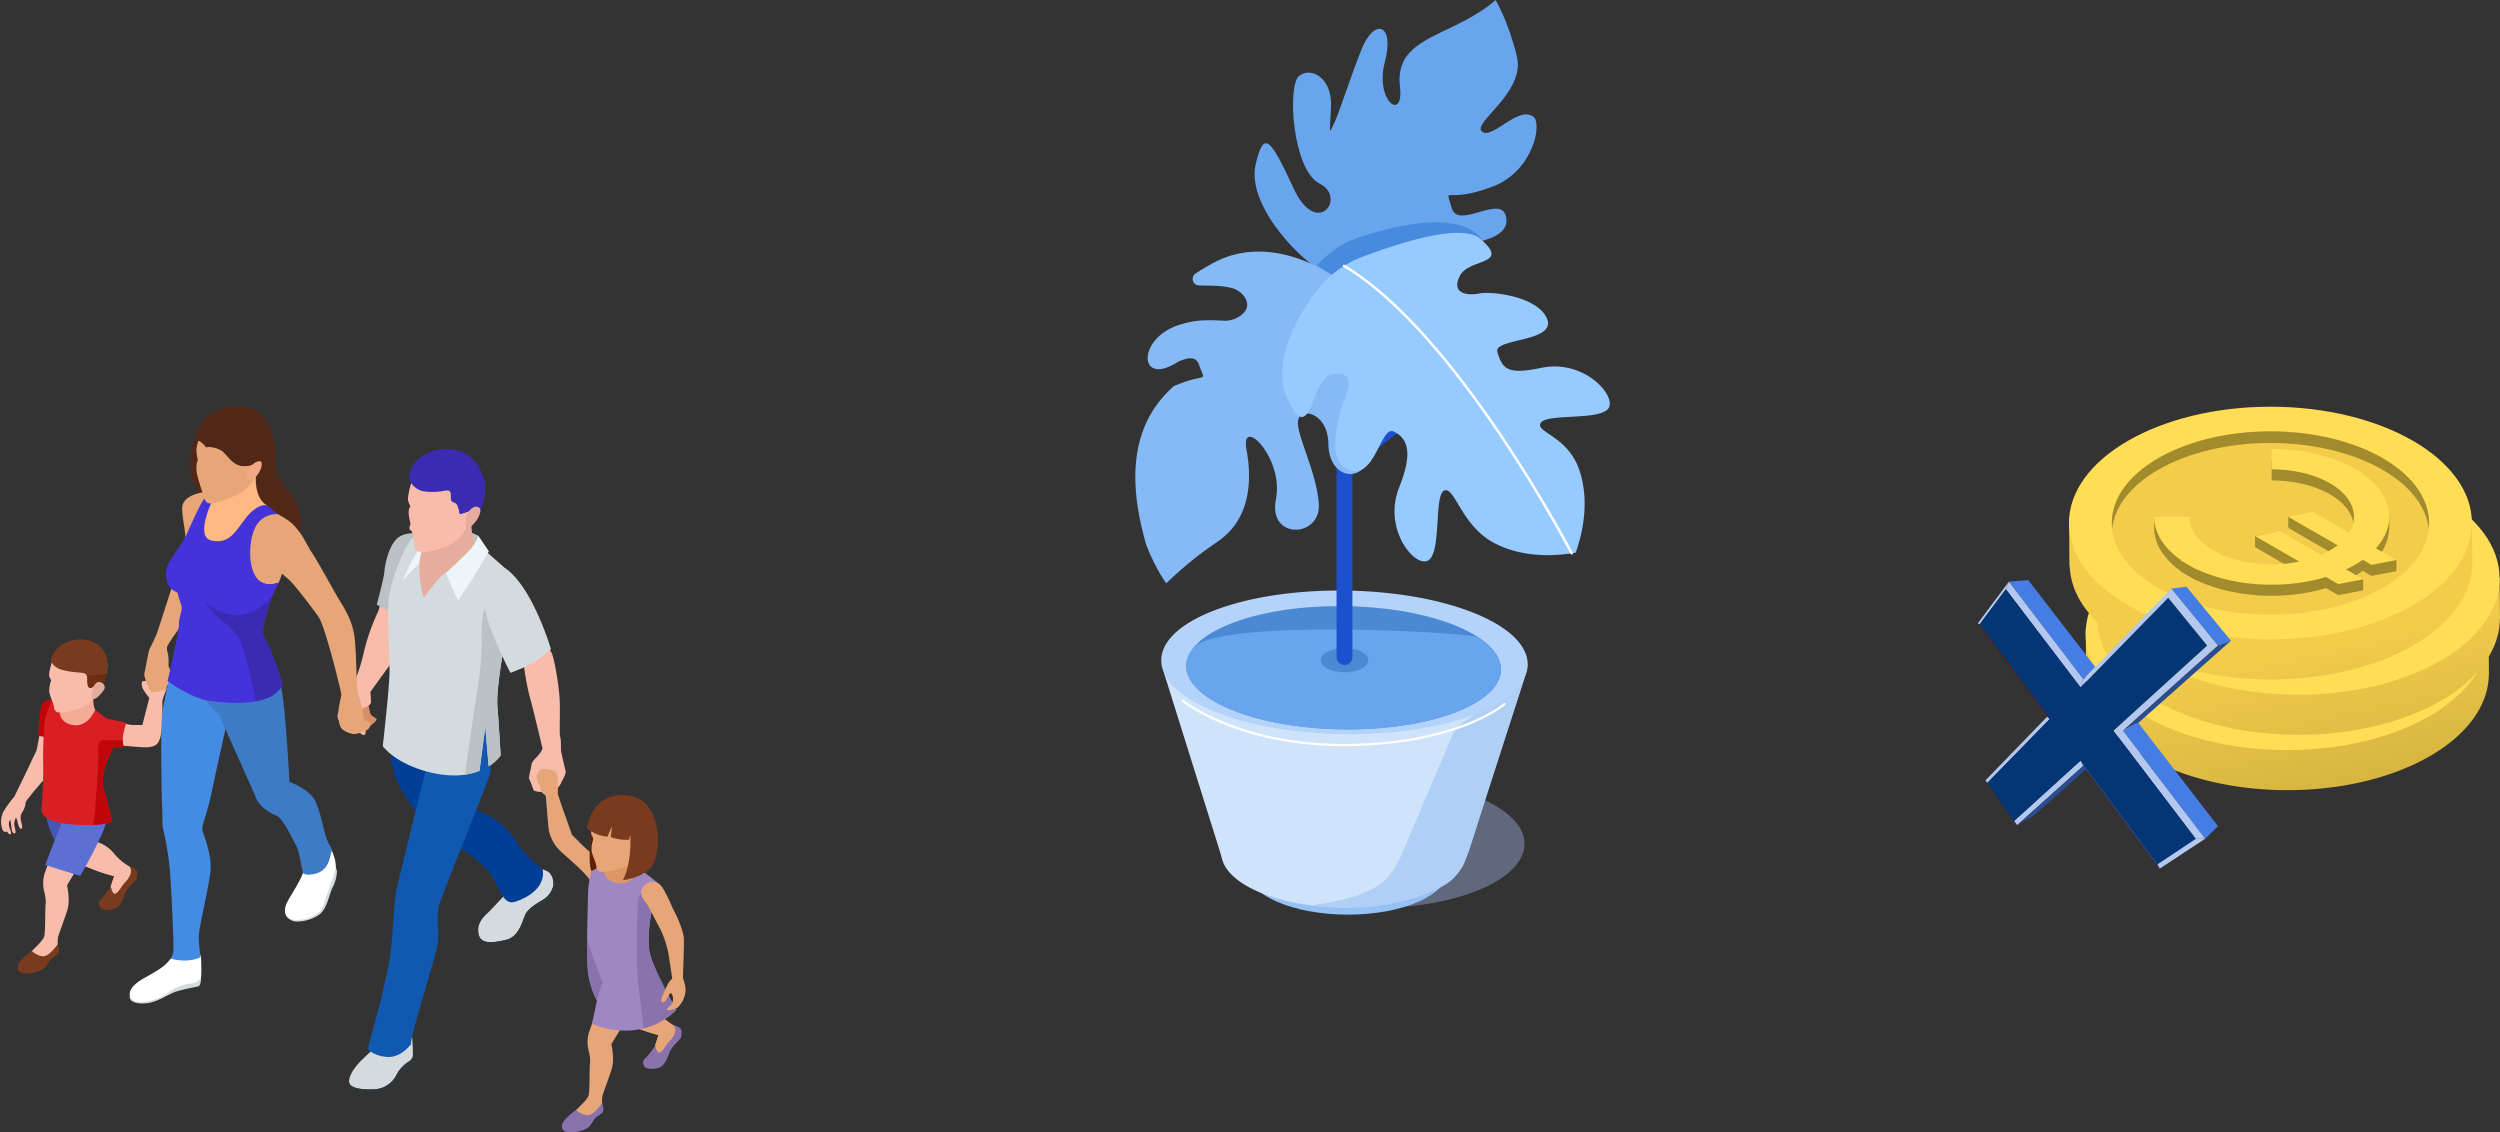 <svg xmlns="http://www.w3.org/2000/svg" xmlns:xlink="http://www.w3.org/1999/xlink" width="1013.781" height="459.221" viewBox="0 0 1013.781 459.221"><rect x="0" y="0" width="1013.781" height="459.221" fill="#333333" stroke="none"/><defs><style>.a,.aq,.av{fill:none;}.b{fill:#d4dbdf;}.c{fill:#003f97;}.d{fill:#1158b0;}.e{fill:#2e383b;}.f{fill:#d88f69;}.g{fill:#bbc2c6;}.h{fill:#e6ad9d;}.i{fill:#f9bcaa;}.j{fill:#eef5f9;}.k{fill:#3a2bb2;}.l{fill:#e6a677;}.m{fill:#8a72ac;}.n{fill:#db9866;}.o{fill:#9f88c1;}.p{fill:#612104;}.q{fill:#f2a983;}.r{fill:#7a3a1d;}.s{fill:#4356ba;}.t{fill:#5c6fd3;}.u{fill:#c1060b;}.v{fill:#f5ab95;}.w{fill:#da1f24;}.x{fill:#6d2d10;}.y{fill:#e0ac9c;}.z{fill:#512817;}.aa{fill:#fff;}.ab{fill:#438be3;}.ac{fill:#3d7bc7;}.ad{fill:#4432db;}.ae{fill:#e6005e;}.af{fill:#ffb783;}.ag{clip-path:url(#a);}.ah{opacity:0.39;mix-blend-mode:multiply;isolation:isolate;}.ai{clip-path:url(#c);}.aj{fill:#a7bcf5;}.ak{fill:#95c1f5;}.al{fill:#cfe4fa;}.am{fill:#b0cff5;}.an{fill:#b4d3fa;}.ao{fill:#4c89d4;}.ap{fill:#69a5ed;}.aq,.av{stroke:#fff;stroke-linecap:round;stroke-linejoin:round;}.aq{stroke-width:0.9px;}.ar{fill:#1d50cf;}.as{fill:#478bde;}.at{fill:#86baf7;}.au{fill:#97cbff;}.av{stroke-width:1.013px;}.aw{fill:url(#d);}.ax{fill:#fd5;}.ay{fill:#f3cc4b;}.az{fill:#a28b2d;}.ba{fill:url(#e);}.bb{fill:url(#f);}.bc{fill:#467de4;}.bd{fill:#294d90;}.be{fill:#b3c8f0;}.bf{fill:#661900;}.bg{fill:#043575;}</style><clipPath id="a"><rect class="a" width="192.39" height="370.902"/></clipPath><clipPath id="c"><rect class="a" width="120.229" height="51.897"/></clipPath><linearGradient id="d" x1="8.293" y1="-2.313" x2="8.86" y2="-0.656" gradientUnits="objectBoundingBox"><stop offset="0" stop-color="#f3cc4b"/><stop offset="1" stop-color="#a0892c"/></linearGradient><linearGradient id="e" x1="8.266" y1="-2.074" x2="8.833" y2="-0.418" xlink:href="#d"/><linearGradient id="f" x1="8.335" y1="-1.836" x2="8.901" y2="-0.18" xlink:href="#d"/></defs><g transform="translate(-340 -1205.779)"><g transform="translate(-12423 -6645)"><path class="b" d="M649.341,1437.592s.436,6.067.363,7.778a3.207,3.207,0,0,1-1.852,3.2,14.291,14.291,0,0,0-4.689,5.088,10.607,10.607,0,0,1-8.757,6.031c-4.868.291-10.644-.29-10.571-3.16s2.5-6.069,4.976-8.538,6-5.522,7.449-7.449,2.654-2.73,4-2.217c4.469,1.709-.216,6.322,2.725,5.523s4.724-5.525,6.359-6.251" transform="translate(12280.719 6832.81)"/><path class="b" d="M326.468,1055.6s3.742.981,4.759,2.18a6.632,6.632,0,0,1,1.345,5.377,9.27,9.27,0,0,1-4.358,5.523c-2.543,1.563-5.816,3.452-6.979,6s-2.433,8.9-7.809,10.136-10.575,2-11.192-2.834,3.379-7.485,5.086-9.337,6.759-7.158,7.486-8.1,1.924-.255,3.16.435,4.9.181,6.431-1.925,3.27-5.161,2.071-7.449" transform="translate(12654.731 7147.1)"/><path class="c" d="M351.106,744.738l8.668,25.617c10.97,2.358,16.95,10.314,19.524,14.7s9.683,9.685,9.683,9.685c1.175,7.218-5.838,11.487-11.215,13.187s-6.363-7.077-10.7-12.343-12.506-9.874-14.261-11.245-14.317-11.685-14.317-11.685-6.639-9.106-8.834-14.212-3.566-20.62-3.566-20.62Z" transform="translate(12594.092 7408.549)"/><path class="d" d="M493.715,721.227c.717,2.458,1.94,17.83.1,22.85s-19.154,47.633-20.282,52.037.307,10.039-.513,15.572-10.777,35.612-10.777,40.359c0,0-4.186,5.826-10.128,5.111s-7.393-3.39-7.393-3.39,7.709-26.919,9.143-38.084,1.229-21.1,2.868-28.068,12.8-51.834,12.8-51.834Z" transform="translate(12467.397 7422.206)"/><path class="e" d="M624.925,1498.863a.65.65,0,0,1,.032-.077c.45,2.526,5.9,3.042,10.539,2.764a10.607,10.607,0,0,0,8.757-6.03,14.288,14.288,0,0,1,4.689-5.088,3.211,3.211,0,0,0,1.694-1.954c-.06,1.229-.278,3.59-.278,3.59s-.181.655-1.563,1.382a9.705,9.705,0,0,0-4.251,3.6c-.945,1.78-2.507,4.324-7.74,5.2a18.7,18.7,0,0,1-9.772-.622c-1.782-.54-2.617-1.084-2.107-2.756" transform="translate(12279.629 6790.943)"/><path class="e" d="M296.065,1100.131c.021-.056.044-.109.066-.166a7.387,7.387,0,0,0,0,1.945c.618,4.833,5.812,4.07,11.192,2.834s6.648-7.593,7.809-10.136,4.436-4.433,6.979-6a9.271,9.271,0,0,0,4.358-5.523,6.011,6.011,0,0,0-.21-3.262h0c.644.9,1.916,3.625,1.371,5.261s-2.251,3.268-4.214,4.431-6.252,2.979-7.231,4.615-3.053,7.921-5.234,9.445a14.568,14.568,0,0,1-8.755,2.725c-3.96.037-7.829-1.161-6.131-6.175" transform="translate(12660.836 7127.163)"/><path class="f" d="M709,679.094s-2.543,1.748-1.986,2.3,5.935,4.027,7.95,3.868a16.239,16.239,0,0,0,4.769-1.113c1.218-.478,3.6-2.649,2.6-3.126a9.136,9.136,0,0,1-2.174-1.642c-.16-.161-1.172-5.355-1.172-5.355Z" transform="translate(12193.126 7461.036)"/><path class="g" d="M479.254,285.19l-5.049-2.25,4.206,7.83Z" transform="translate(12477.697 7782.81)"/><path class="h" d="M485.246,266.658l19.41-9.28c-1.252,5.063,1.283,10.38,1.283,10.38s-12.655,26.294-23.054,24.4c-6.335-1.151,2.361-25.5,2.361-25.5" transform="translate(12449.883 7803.841)"/><path class="i" d="M675.819,442.918a16.105,16.105,0,0,1-1.58,5.882,81.191,81.191,0,0,0-5.309,15.579c-1.327,6.149-4.982,15.634-6.2,17.331s-3.762,5.669-4.133,6.941a3.6,3.6,0,0,0,0,2.6c.212.158,2.808-.9,3.656-.637a8.419,8.419,0,0,1,2.226,1.644,17.734,17.734,0,0,0,2.067,3.71c.9.952,2.278,2.172,2.861,1.483s.159-2.861.159-2.861-1.7-6.212-1.537-7.219,3.922-1.047,3.867-3.327-.264-3.869-.264-3.869l9.7-13.407,1.43-23.846Z" transform="translate(12241.548 7651.187)"/><path class="g" d="M613.991,319.124a70.4,70.4,0,0,0,6.482,3.207c3.011,1.243,9.906-32,9.906-32s-5.783-1.051-8.924,2.806-4.256,10.536-4.387,12.76-3.077,13.224-3.077,13.224" transform="translate(12301.796 7776.834)"/><path class="b" d="M394.648,347.506c.095-6.411-1.038-24.512-.284-30.453s6.129-23,11.5-26.113l3.434,2.449s-3.245,5.657-3.434,7.354a1.977,1.977,0,0,0,.931,2.181s-.294,9.241,1.885,13.949c0,0,5.759-8.479,8.789-9.963l15.788-9.229s10.285,9.029,10.85,9.6,2.5,12.1-.6,20.683-5.6,27.536-5.128,32.9,1.328,20.018,1.328,20.018a15.831,15.831,0,0,1-4.875,4.421l-1.349-16.015-2.347,17.856a27.387,27.387,0,0,1-5.948,1.565c-10.653,1.6-26.775-3.447-33.281-11.577,0,0,2.638-23.211,2.734-29.624" transform="translate(12526.309 7776.228)"/><path class="j" d="M460.275,300.806a13.963,13.963,0,0,0,2.933-5.17l4.284,6.322c-2.5,4.9-12.473,20.05-12.473,20.05l-4.981-11.234s7.214-6.488,10.238-9.968" transform="translate(12493.744 7772.364)"/><path class="j" d="M603.915,306.772s-2.623,6.437-2.5,9.179l-6.8,6.8s5.3-11.98,9.3-15.974" transform="translate(12331.693 7763.202)"/><path class="i" d="M284.934,539.488a106.635,106.635,0,0,1-2.4-13.364c-.058-1.363-8.179-10.224-8.179-10.224l13.758-2.866c.327,1.752,5.094,6.994,6.053,9.65s2.517,11.474,2.932,17.194-.162,14.688.286,16.2.189,4.664.365,5.786,1.413,6.462,1.794,7.922-1.543,4.17-1.876,5.2a6.972,6.972,0,0,1-1.913,2.294s-3.711.2-5.041.908-4.073-.325-4.073-.325-1.614-4.657-1.989-4.874l.51-2.854c.752-2.125.151-3.293,1.837-4.951s3.374-3.73,3.141-4.75-4.215-17.608-5.2-20.945" transform="translate(12692.782 7593.498)"/><path class="i" d="M483.509,141.042c-.591,1.185-3.369,5.96-8.589,7.7s-8.03,2.443-10.547,1.776-1.74-2.183-1.814-3-1.072-5.254-1.072-5.254-1.038-.48-1-1.222a4.34,4.34,0,0,1,.482-1.555,36.182,36.182,0,0,1-.74-4.183,5.275,5.275,0,0,1,.667-3.182,8.309,8.309,0,0,1-1-2.666c0-.89.815-7.81,3.849-11.437s10.585-8.326,18.064-5.883,8.81,9.438,9.14,13.066-2.145,9.177-3.367,11.362a19.789,19.789,0,0,1-4.072,4.479" transform="translate(12468.51 7923.896)"/><path class="k" d="M463.532,114.664c-1.46-.345-6.292-2.7-5.131-7.39,1.079-4.36,6.108-9.1,13.5-9.564,8.622-.544,13.175,3.741,15.71,9.532s1.238,9.69,0,13.768a27.566,27.566,0,0,1-3.4,7.126l-1.8-2.888s1.37-2.886-.408-2.293a21.941,21.941,0,0,1-3.072,1c-.406,0-.481-2.444-1.333-3.812s-2.535-.5-2.5-2.536.2-3.585-2.425-3.09a24.967,24.967,0,0,1-9.143.15" transform="translate(12470.719 7935.248)"/><path class="k" d="M460.526,209.74c1.971-.047,8.665-.3,13.072-1.655-.279,1.284-.664,2.52-1.047,3.775a27.563,27.563,0,0,1-3.4,7.126l-1.8-2.888s1.371-2.886-.408-2.293a21.943,21.943,0,0,1-3.072,1c-.406,0-.481-2.444-1.333-3.812-.553-.892-1.458-.838-2.012-1.251" transform="translate(12485.777 7844.397)"/><path class="h" d="M470.051,232.142s1.924-3.219,4.072-2.7,1,3.073.258,4.551-4.552,5.886-4.921,3.592a14.807,14.807,0,0,1,.591-5.443" transform="translate(12482.448 7826.873)"/><path class="g" d="M396.716,467.263c1.951-12.2,2.073-17.928,1.951-22.2s.047-14.878,4.717-17.805c2.054-1.287,5.393-1.159,8.514-.571a35.634,35.634,0,0,1-1.7,12.607c-3.1,8.584-5.6,27.536-5.128,32.9s1.328,20.018,1.328,20.018a15.834,15.834,0,0,1-4.875,4.421l-1.349-16.015-2.347,17.856a27.364,27.364,0,0,1-5.918,1.559c1.128-8.014,3.384-23.907,4.8-32.775" transform="translate(12559.621 7664.89)"/><path class="b" d="M316.288,370.035s-9.525,7.482-8.139,16.428,10.31,26.016,10.31,26.016,7.227-2.662,10.378-4.84a39.1,39.1,0,0,0,6.025-4.794s-7.414-25.3-18.575-32.81" transform="translate(12651.544 7711.152)"/><path class="l" d="M192.681,839.208s.077-3.818,0-5.284-.232-3.317-.964-3.7-4.435-1.62-5.553-1a4.232,4.232,0,0,0-2.16,2.815,9.189,9.189,0,0,0,1.157,3.587c.733,1.465.424,2.7,1.543,3.432s1.118,1.235,1.118,1.235.887,11.647,1.2,13.691a16.214,16.214,0,0,0,4.358,8.1c2.545,2.507,11.994,10.182,12.8,13.113s5.747,1.7,5.669,1.2-2.506-11.377-2.506-11.377a34.115,34.115,0,0,1-4.513-2.97c-1.7-1.427-6.441-6.286-6.441-6.286S195.3,847,194.456,844.646s-1.774-5.438-1.774-5.438" transform="translate(12796.537 7333.494)"/><path class="l" d="M78.428,1328.842a6.491,6.491,0,0,1,.773-4.086c.469-.469,4.417-4.058,5-5.743s.359-10.851.635-13.281-.635-5.024-.8-6.156a13.931,13.931,0,0,1,.385-6.324c.856-2.153,5.555-16.661,8.439-21.489s7.534-7.888,9.124-8.123,7.711-.882,7.711,1.942,0,7.594-5.062,14.952-11.124,17.541-11.124,17.541,1.412,6,.117,10.124-3.267,9.068-3.682,10.675a9.462,9.462,0,0,0-.137,3.359s-3.324,5.391-4.9,6.112-6.473.5-6.473.5" transform="translate(12917.42 6976.123)"/><path class="m" d="M204.191,1593.962a19.881,19.881,0,0,1-2.291,2.761c-1.381,1.381-2.706,2.6-4.749,1.988a9.461,9.461,0,0,1-3.479-1.988s-3.948,2.789-5.191,4.86-.441,4.141,2.43,4.252,6.82-.967,8.062-2.375,2.043-3.368,3.4-4.2,2.346-1.546,2.374-2.65a8.868,8.868,0,0,0-.553-2.651" transform="translate(12802.948 6704.155)"/><path class="l" d="M33.787,1381.027c-.748-1-.72-3.85-.72-3.85l.387-2.188,1.357-4.126a72.856,72.856,0,0,1-9.3-3.045,29.666,29.666,0,0,0-6.48-1.994l6.286-9.443a15.054,15.054,0,0,1,8.945,4.707,23.676,23.676,0,0,0,6.785,5.9,2.658,2.658,0,0,1,1.079,3.406c-.581,1.247-5.372,8.28-5.372,8.28Z" transform="translate(12995.257 6899.626)"/><path class="l" d="M40.3,1377.178s-.028,2.852.72,3.85l2.963-2.354s2.753-4.042,4.338-6.541a45.246,45.246,0,0,1-5.668-4.452c-3.61-3.336-7.262-8.147-7.541-10.7a14.025,14.025,0,0,0-2.566-.6l-6.286,9.443a29.68,29.68,0,0,1,6.48,1.994,72.842,72.842,0,0,0,9.3,3.045l-1.357,4.126Z" transform="translate(12988.021 6899.626)"/><path class="m" d="M14.088,1424.222s.61,4.071,2.216,2.8,2.243-3.157,3.572-4.458,3.407-4.043,1.8-6.341c0,0,3.046.386,3.073,2.381s.055,2.548-1.246,3.794-3.24,3.346-3.683,4.872-1.883,4.848-3.461,5.734-5.871,1.5-6.868-.5.332-2.686,1.191-3.6,3.406-4.237,3.406-4.68" transform="translate(13014.623 6850.395)"/><path class="n" d="M119.038,1010.671s-.745,5.926.543,8.209-.819,15.557-9.143,10.886-7.087-14.6-6.975-14.581,15.575-4.514,15.575-4.514" transform="translate(12902.754 7184.063)"/><path class="o" d="M22.729,1098.739s18.752,9.078,34.264-5.618c0,0-10.559-18.246-11.092-24.612s.333-13.745,1.76-17.764,2.736-8.336,2.736-8.336L42,1035.751s-3.042,8.2-10.425,5.577-2.671-10.151-2.671-10.151l-4.393.7S21.3,1036.8,21.1,1046.761s-.718,24.486,0,30.9a35.337,35.337,0,0,0,3.632,11.707Z" transform="translate(12980.334 7167.191)"/><path class="m" d="M189.907,1214.2a134.494,134.494,0,0,0,.345,14.042,35.334,35.334,0,0,0,3.632,11.707l2.283-7.529s-4.545-10.807-6.26-18.219" transform="translate(12811.178 7016.606)"/><path class="m" d="M25.744,1129.688c-.534-6.366.333-13.745,1.76-17.764.691-1.949,1.355-3.967,1.856-5.529-.583-.234-.928-.5-.924-.809a10.53,10.53,0,0,0-1.814-.018c-6.558.534-5.293,5.343-5.633,11.074s-.535,22.586.631,29.677c.564,3.433,1.223,10.333,1.829,15.476a29.822,29.822,0,0,0,13.387-7.494s-10.558-18.246-11.092-24.612" transform="translate(13000.49 7106.012)"/><path class="l" d="M12.18,1132.7c-.178-.077-.609.178-1.167,1.218s-1.548,2.842-2.436,2.486-.28-1.979.3-3.1a43.869,43.869,0,0,1,2.08-4.491,8.089,8.089,0,0,1,1.65-2s-1.116-7.461-1.574-10.226a40.539,40.539,0,0,0-3.045-9.363c-.964-1.751-4.592-8.932-5.354-10.2s-3.7-3.856-2.234-6.8,6.064-4.288,8.678.381,3.147,6.75,4.517,9.261,3.324,7.333,3.654,10.073-.431,15.53-.254,16.646,1.5,3.7.787,6.547a10.252,10.252,0,0,1-3.02,5.4c-.825.571-3.882,1.447-4.212.99s.507-.99,1.4-1.8a4.347,4.347,0,0,0,.938-3.349,4.051,4.051,0,0,0-.71-1.675" transform="translate(13023.004 7120.809)"/><path class="p" d="M179.745,963.55s-1.663,13.571-.026,17.639c0,0,6.226-3.463,6.464-3.213s-6.438-14.426-6.438-14.426" transform="translate(12823.085 7222.832)"/><path class="l" d="M83.734,897.319a14.618,14.618,0,0,0-4.146,6.5c-.645,2.326-1.243,4.678-.72,5.547s.747,1.289.523,1.962a11.588,11.588,0,0,0-.523,4.539c.271,1.569,1.559,4.2,1.755,5.294s.309,2.8,2.13,3.026A24.589,24.589,0,0,0,94.043,921.3c3.279-2.046,6.388-6.472,8.153-12.187s.5-9.721-2.914-12.579-9.244-4.426-15.548.785" transform="translate(12924.066 7280.142)"/><path class="q" d="M84.784,997.368c-.224.868-.7,2.255.421,2.486s3.389-2.15,4.51-3.971-1.54-4.09-3.25-2.773-1.681,4.258-1.681,4.258" transform="translate(12936.043 7198.835)"/><path class="r" d="M74.155,889.537s-9.062,1.167-10.685,13.141A15.544,15.544,0,0,0,71.639,906l1.9-4.28-.529,4.43a18.7,18.7,0,0,0,7.407,1.08l.467-1.987s.92,10.713-2.956,18.379c0,0,10.434-1.135,12.774-7.573,1.259-3.467,2.743-12.055-.96-19.671s-11.014-7.86-15.584-6.84" transform="translate(12937.665 7284.083)"/><path class="i" d="M1323.948,965.428a6.48,6.48,0,0,1,.773-4.082c.469-.47,4.413-4.056,4.993-5.739s.359-10.841.634-13.27-.634-5.021-.8-6.152a13.912,13.912,0,0,1,.385-6.317c.856-2.152,5.551-16.648,8.432-21.471s7.528-7.881,9.116-8.116,7.705-.882,7.705,1.941,0,7.586-5.058,14.938-11.116,17.527-11.116,17.527,1.412,6,.117,10.116-3.263,9.061-3.679,10.666a9.448,9.448,0,0,0-.136,3.357s-3.322,5.387-4.9,6.106-6.468.5-6.468.5" transform="translate(11451.167 7275.08)"/><path class="r" d="M1449.614,1230.324a19.939,19.939,0,0,1-2.29,2.76c-1.379,1.379-2.7,2.593-4.745,1.986a9.451,9.451,0,0,1-3.476-1.986s-3.946,2.786-5.187,4.855-.442,4.138,2.428,4.248,6.814-.966,8.055-2.373,2.042-3.365,3.393-4.193,2.345-1.545,2.373-2.649a8.885,8.885,0,0,0-.552-2.649" transform="translate(11336.785 7003.341)"/><path class="i" d="M1279.345,1017.561c-.747-1-.719-3.846-.719-3.846l.388-2.186,1.355-4.123a72.921,72.921,0,0,1-9.3-3.043,29.613,29.613,0,0,0-6.474-1.992l6.281-9.435a15.041,15.041,0,0,1,8.937,4.7,23.643,23.643,0,0,0,6.78,5.893,2.657,2.657,0,0,1,1.079,3.4c-.581,1.246-5.368,8.273-5.368,8.273Z" transform="translate(11528.939 7198.655)"/><path class="i" d="M1285.854,1013.716s-.028,2.85.719,3.846l2.96-2.351s2.751-4.039,4.335-6.536a45.191,45.191,0,0,1-5.663-4.449c-3.608-3.333-7.257-8.14-7.535-10.686a13.968,13.968,0,0,0-2.565-.6l-6.281,9.435a29.624,29.624,0,0,1,6.474,1.992,72.9,72.9,0,0,0,9.3,3.043l-1.355,4.123Z" transform="translate(11521.711 7198.654)"/><path class="r" d="M1259.661,1060.72s.609,4.067,2.214,2.794,2.241-3.154,3.569-4.455,3.4-4.039,1.8-6.337c0,0,3.044.387,3.071,2.38s.055,2.545-1.245,3.79-3.237,3.344-3.68,4.868-1.881,4.845-3.458,5.73-5.866,1.494-6.862-.5.332-2.684,1.19-3.6,3.4-4.233,3.4-4.676" transform="translate(11548.292 7149.464)"/><path class="s" d="M1363.589,917.718a33.261,33.261,0,0,0,5.6,16.285c5.4,7.886,12.365-14.69,12.365-14.69Z" transform="translate(11417.767 7260.541)"/><path class="t" d="M1321.869,917.667s10.491,3.442,14.184,4.448c0,0,9.713-16.786,10.815-22.828s-.514-9-2.674-9.819-13.287,6.082-14.6,8.645-7.721,19.554-7.721,19.554" transform="translate(11459.486 7283.839)"/><path class="i" d="M1442.136,724.686s-1.189.792-1.873-.828a9.331,9.331,0,0,1,.4-7.168,45.021,45.021,0,0,1,4.43-6.123s4.755-9.653,6.16-12.715,2.809-5.872,2.809-5.872,1.656-7.826,1.908-10.666-.684-9.5,3.783-9.972,1.224,10.733,1.224,10.733l-3.206,20.854s-4.718,5.331-5.979,7.024-2.053,2.342-2.125,3.314a8.394,8.394,0,0,1-1.225,3.422,4.156,4.156,0,0,0-.684,3.457c.324,1.4.916,3.335.174,3.479s-1.3-1.668-1.525-2.739a4.213,4.213,0,0,0-.659-1.833,6.71,6.71,0,0,0-.7,2.575c0,.927,1.009,3.666.247,3.831s-1.236-.948-1.319-1.957-.494-3.6-.494-3.6a2.28,2.28,0,0,0-.556,1.236,6.254,6.254,0,0,0,.432,2.718c.289.638.722,1.875.124,2.019s-1.344-1.187-1.344-1.187" transform="translate(11323.71 7463.259)"/><path class="u" d="M1449.651,686.777l-3.546-.75s.612-9.929,1.431-12.206,2.28-2.247,4.311-2.247-2.2,15.2-2.2,15.2" transform="translate(11332.292 7463.058)"/><path class="v" d="M1364.527,647.516s-.744,5.921.542,8.2-.818,15.544-9.136,10.878-7.081-14.589-6.969-14.569,15.563-4.51,15.563-4.51" transform="translate(11436.513 7482.852)"/><path class="w" d="M1305.527,716.039s-.985,4.82,11.918,5.959,16.786-1.175,16.786-1.175-1.831-7.47-3.349-12.673,1-12.253,3.013-15.695,1.259-10.939,1.259-10.939l-7.889-6s-3.021,7.99-9.987,6-3.441-9.2-3.441-9.2l-4.016-.739s-2.68,5.491-3.024,9.242a145,145,0,0,0-.6,16.844c.167,7.3-.671,18.379-.671,18.379" transform="translate(11474.317 7463.058)"/><path class="u" d="M1314.376,746.729l-5.723.232a27.555,27.555,0,0,0-1.07,8.874c.137,5.388-.894,15.664-1.167,21.2a59.477,59.477,0,0,1-.9,7.061c5.821-.261,7.8-1.438,7.8-1.438s-1.831-7.47-3.349-12.673,1-12.253,3.013-15.695c1.127-1.925,1.387-5.119,1.4-7.561" transform="translate(11495.232 7401.224)"/><path class="i" d="M1328.1,537.963a14.163,14.163,0,0,0-4.016,6.3c-.625,2.254-1.2,4.533-.7,5.374s.724,1.248.507,1.9a11.228,11.228,0,0,0-.507,4.4c.263,1.52,1.511,4.072,1.7,5.129s.3,2.714,2.063,2.932a23.824,23.824,0,0,0,10.937-2.8c3.176-1.981,6.189-6.269,7.9-11.806s.489-9.417-2.823-12.186-8.955-4.288-15.062.761" transform="translate(11459.725 7575.717)"/><path class="i" d="M1441.26,620.178c-.25-1.205-1.6-2.255-2.478-2.825a1.2,1.2,0,0,0,.126.328c.507.842.724,1.248.507,1.9a11.228,11.228,0,0,0-.507,4.4c.263,1.52,1.511,4.071,1.7,5.129.151.843.255,2.063,1.18,2.635a29.107,29.107,0,0,1-.664-4.806c0-.516-.624-.923-1-1.167s-.245-1.059.244-1.792a4.728,4.728,0,0,0,.9-3.8" transform="translate(11344.199 7507.668)"/><path class="r" d="M1322.947,541.088c-.172.734.755,2.44,2.9,3.539,1.938,1,5.821,1.491,8.874,1.712,2.885.209,2.971,1.188,2.971,3.246s.343,4.018,2.576,2.322a4.1,4.1,0,0,1,3.628-.475,17.74,17.74,0,0,0,1.83-6.872c.333-4.256-1.028-9.279-7.1-11.164s-14.176,1.237-15.679,7.691" transform="translate(11460.753 7577.191)"/><path class="x" d="M1327.7,616.327a4.094,4.094,0,0,1,3.628-.475,16.237,16.237,0,0,0,1.546-4.7,32.48,32.48,0,0,1-8.074.661,4.483,4.483,0,0,1,.324,2.194c0,2.058.343,4.017,2.576,2.322" transform="translate(11473.32 7512.771)"/><path class="y" d="M1329.114,634.885c-.217.841-.678,2.184.407,2.408s3.283-2.083,4.369-3.847-1.493-3.962-3.148-2.686-1.628,4.125-1.628,4.125" transform="translate(11471.327 7496.951)"/><path class="i" d="M1190.01,628.184a17.172,17.172,0,0,1,5.355.682,28.332,28.332,0,0,0,4.771,1.071h4.186l2.824-11a23.517,23.517,0,0,1-2.726-3.943c-.389-1.12-.536-2.532.1-2.824s1.217.39,2-1.217.487-2.969,2.823-2,3.456,1.411,4.187,3.748.876,2.044,0,4.235a20.537,20.537,0,0,0-1.1,3.359s.221,9.444-.606,13.679-2.629,4.673-5.16,4.965-12.462-1.119-15.14-.633-4.041-2.337-4.041-3.943-.243-5.208,2.531-6.182" transform="translate(11616.404 7514.846)"/><path class="w" d="M1293.5,716.521s-2.488,6.413-.938,9.917c0,0-6.385-.09-8.2-.249-5.578-.489-4.944-3.887-4.944-6.09s3.831-5.332,6.32-5.169a58.352,58.352,0,0,1,7.762,1.591" transform="translate(11520.736 7427.391)"/><path class="u" d="M1284.692,765.658c.1-.951.89-2.241,2.035-2.2,1.033.033,6.123.012,7.929,0a7.183,7.183,0,0,0,.506,2.909s-6.385-.09-8.2-.249a9.1,9.1,0,0,1-2.271-.459" transform="translate(11518.137 7387.463)"/><path class="z" d="M1035.461,52.669s-4.315,9.012-3.387,15.525,5.957,12.757,3.955,20.01,13.633,3.255,14.1-5.958-14.667-29.577-14.667-29.577" transform="translate(11807.959 7972.267)"/><path class="l" d="M1151.473,397.616s-5.622,17.441-6.652,20.592-3.283,6.95-3.539,7.914-1.609,8.109-1.866,9.267,1.158,4.442,1.607,5.472.857,2.141,1.586,2.166a28.341,28.341,0,0,0,5.283-.931.663.663,0,0,0,.252-.907s.55-.846.782-1.141,2.2-1.307,2.547-1.855.807-1.962.342-2.425a20.387,20.387,0,0,0-1.771-1.562,11.982,11.982,0,0,1-.865-1.879,20.514,20.514,0,0,0-.211-4.955,5.535,5.535,0,0,1-.336-2.763c.1-.718,5.587-9.027,8.287-11.2a84.1,84.1,0,0,0-.6-9.466c-.583-4.17-2.415-5.672-4.843-6.328" transform="translate(11682.135 7688.459)"/><path class="b" d="M1137.274,1301.532s.062,4.091-1.05,4.44-7.653,1.391-10.436,2.644-6.331,3.617-10.158,4.173-8.067-.26-7.271-3.168,14.088-7.059,14.088-7.059Z" transform="translate(11707.296 6944.754)"/><path class="b" d="M797.557,1052.05l18.948-21.823a56.7,56.7,0,0,1,1.8,5.893,15.441,15.441,0,0,1-1.8,6.625c-1.412,2.924-2.289,9.062-5.7,11.156a15.888,15.888,0,0,1-9.258,2.582c-2.484-.193-4.528-2.484-3.993-4.432" transform="translate(12081.335 7167.973)"/><path class="aa" d="M1136.688,1252.911s.391,6.976,0,8.737-2.868,2.608-4.433,2.74a18.581,18.581,0,0,0-7.694,2.8,20.273,20.273,0,0,1-9.782,4.367c-4.825.848-6.585-.846-6.911-2.477s.782-4.074,5.412-6.733,7.984-4.4,10.083-6.83c2.415-2.794,2.7-3.259,2.7-3.259Z" transform="translate(11707.788 6985.295)"/><path class="aa" d="M818.436,1004.7s3.07,5.573,2.471,9.166-3.85,11.424-4.965,15.13-6.764,6.1-11.555,5.843-4.536-4.45-3-7.361,6.42-10.182,6.675-13.095a38.635,38.635,0,0,0-.345-7.106Z" transform="translate(12078.151 7188.975)"/><path class="ab" d="M1061.8,624.03c.236,1.406,3.931,9.967,3.344,16.593s-4.633,22.694-4.749,26.625a48.815,48.815,0,0,0,.783,8.512c-4.365,2.28-10.42,1.28-12.06.615a8.812,8.812,0,0,0,.99-3.615c.116-4.985-1.089-30.025-1.679-34.54a123.9,123.9,0,0,0-2.343-13.661c-.762-2.523-.293-6.509-.526-8.8s-.646-29.145-.178-36.768,6.391-29.026,6.391-29.026l11.729,7.565,9.032,19.761s-6.1,27.5-7.273,33.248-3.7,12.081-3.46,13.487" transform="translate(11783.221 7563.11)"/><path class="ac" d="M808.888,567.828l30.493-3.637s5.629,4.983,7.272,17.006,2.813,35.242,2.813,35.242,8.326,2.874,10.672,8.209,3.037,11.563,4.663,15.524c.468,1.142,1.482,3.033,1.916,4.04-.974,1.991-.682,9.187-8.784,9.814a5.1,5.1,0,0,1-3.194-.636,4.981,4.981,0,0,0-.338-2.472c-.636-2.878-.789-5.906-2.488-9.131s-5.144-10.63-7.783-11.684-6.742-3.52-8.15-7.037-14.017-31.138-14.777-33.484a50.683,50.683,0,0,1-8.817-10.683,23.8,23.8,0,0,1-3.5-11.071" transform="translate(12030.915 7551.408)"/><path class="l" d="M1090.14,202.788c-.193-5.884,8.974-6.768,8.974-6.768l1.95,1.114c.115,2.886-10.693,21.923-9.885,18.8s-.845-7.261-1.038-13.146" transform="translate(11746.719 7854.324)"/><path class="z" d="M898.908,139.463s-3.252-11.567-5.792-14.184-7.317-6.729-7.317-14.332-8.181,2.9-8.181,2.9-.835,16.6-.721,16.6,22.792,13.854,22.792,13.854Z" transform="translate(11985.891 7926.59)"/><path class="l" d="M887.185,252c2.061-6.811,11.836-7.383,12.736-6.669s5.292,2.485,7.844,6.286a1.691,1.691,0,0,1-.5,2.265l-4.988,13.491s-1.062,3.272-2.062,5.667-5.3,2.717-8.732,1.511-6.354-15.738-4.293-22.55" transform="translate(11975.83 7813.945)"/><path class="ad" d="M922.311,449.7s9.416,6.986,16.826,8.026c15.256,2.144,26.832.367,29.747-6.64a96.932,96.932,0,0,0-7.579-19.575c-1.542-2.8,3.548-16.628,3.548-16.628l-39.018-3.6a43.134,43.134,0,0,0,1.88,7.241c1.054,2.437-.752,4.418-.784,8.042s-4.619,23.137-4.619,23.137" transform="translate(11908.646 7677.221)"/><path class="z" d="M880.106,31.219s8.469-6.3,10.625-3.656,4.026,9.656,4.026,14.636-.574,8.1,5.482,14.688c6.292,6.839,4.556,15.9,4.556,15.9s-3.478-10.154-7.889-12.7a26.154,26.154,0,0,1,1.371,4.462s-4.977-4.033-6.581-7.655-4.306-13.443-7.443-15.961-4.146-9.707-4.146-9.707" transform="translate(11979.995 7993.457)"/><path class="ae" d="M942.307,401.9c1.747,1.045,4.07,1.246,7.075.151l-2.785,5.6s-6.475,8.562-15.3,7.546c-.2-.024-.4-.049-.6-.077,9.411-.085,11.378-7.339,11.605-13.222" transform="translate(11926.659 7684.936)"/><path class="l" d="M730.825,273.925c3.224.433,5.56,6.714,8.188,10.654s9.557,16.71,11.089,19.191,5.182,7.808,6.131,14.74.73,21.891,1.533,23.714a30.932,30.932,0,0,1,1.751,6.641,30.958,30.958,0,0,0,.876,3.783,9.362,9.362,0,0,1,2.407.814,3.267,3.267,0,0,1-1.311,2.919,14.369,14.369,0,0,1-5.329,1.752,10.073,10.073,0,0,1-4.6-1.752c-.293-.365-1.461-.948-1.826-4.963s1.314-8.391,1.167-9.632-6.5-27.29-9.159-31.086-10.031-13.5-12.148-15.25-7.954-6.86-9.048-11.238,1.576-11.456,10.274-10.288" transform="translate(12150.49 7790.333)"/><path class="k" d="M923.5,417.664l26.762,2.471s-5.09,13.829-3.548,16.628a96.933,96.933,0,0,1,7.579,19.575c-1.507,3.627-5.34,5.85-10.8,6.855-1.225-6.233-4.107-19.968-6.631-25.063-3.308-6.682-13.225-10.308-14.5-17.33a3.527,3.527,0,0,1,1.138-3.136" transform="translate(11923.234 7671.964)"/><path class="ad" d="M938.956,208.071c3.583-7.874,6.814-15.43,9.6-17.667,4.636-3.723,23.1,5.63,23.1,5.63l4.506,3.578s-7.479-.881-10.116,7.486c-2.659,8.438-1.567,24.578,10.406,20.222l-2.785,5.6s-6.475,8.562-15.3,7.546c-8.7-1-10.715-5.078-14.212-6.84-3.726-1.879-13.431-.05-13.46-9.747-.016-5.385,5.355-9.435,8.254-15.81" transform="translate(11899.586 7859.665)"/><path class="af" d="M961.441,163.222l16.373-7.937c-.661,10.6,4.65,12.654,4.65,12.654s-3.524-1.475-8.739,5.084c-3.946,4.963-6.419,10.768-13.923,9.106s1.638-18.906,1.638-18.906" transform="translate(11888.943 7887.839)"/><path class="l" d="M955.292,20.788c.2-1.721,2.047-9.836,7.787-13.482s12.949-4.139,17.7.165S984.919,21.9,982.3,27.426l-2.17,3.279s-2.585,5.123-6.476,7.622-11.269,4.957-13.237,4.59-2.172-2.993-2.541-3.976-1.884-5.737-2.336-7.866-.245-4.756.329-5.779a15.2,15.2,0,0,1-.575-4.508" transform="translate(11887.374 8011.977)"/><path class="z" d="M972.841,23.616c-7.66,2.582-9.552-4.362-12.923-6.027a9.006,9.006,0,0,0-5.8-1.033,11.8,11.8,0,0,0-1.86-1.974c-.9-.707-2.362-.818-2.046-2.685.284-1.7,2.68-10.963,15.252-11.845,11.037-.767,14.419,6.454,14.677,11.587a23.586,23.586,0,0,1-4.72,15.551Z" transform="translate(11892.426 8015.605)"/><path class="z" d="M982.337,89.777a6.441,6.441,0,0,0,4.349,2.309c-2.139-.69-2.068-1.354-4.493-4.051a10.967,10.967,0,0,0-5.491-3.294c4.468.332,7.394,5.088,9.889,6.112s7.8.071,7.8.071l-2.167,4.143-1.243-1.726c-7.66,2.581-9.552-4.362-12.923-6.027a9,9,0,0,0-5.8-1.032c3.654-1.9,7.85,1.144,10.085,3.495" transform="translate(11874.286 7945.879)"/><path class="q" d="M970.164,128.482c.6-1.26,3.071-3.543,4.645-3.387s.629,3.267-.512,4.961-2.441,2.873-3.818,2.677-1.1-2.6-.315-4.251" transform="translate(11893.522 7912.684)"/><rect class="a" width="278" height="294" transform="translate(12763 8016)"/></g><g transform="translate(800.402 1205.779)"><g class="ag"><g class="ag"><g class="ah" transform="translate(37.582 316.226)"><g class="ai"><path class="aj" d="M31.175,288.275c0,14.331,26.915,25.947,60.116,25.947s60.115-11.618,60.115-25.949-26.915-25.948-60.115-25.948-60.116,11.618-60.116,25.95" transform="translate(-31.176 -262.325)"/></g></g><path class="ak" d="M107.236,308.594c-15.9,7.077-41.762,7.042-57.763-.08s-16.082-18.633-.181-25.712,41.761-7.04,57.764.081,16.079,18.633.18,25.71" transform="translate(7.689 57.023)"/><path class="al" d="M113.745,306.36c-19.331,8.6-50.773,8.561-70.226-.1s-19.552-22.652-.219-31.257,50.773-8.56,70.225.1,19.553,22.652.221,31.257" transform="translate(5.931 55.187)"/><path class="al" d="M9.611,226.3l23.367,74.62,98.8,1.251,24.089-73.886Z" transform="translate(1.975 46.499)"/><path class="am" d="M117.6,248.509,95.05,301.527h-.014c-3.989,7.261-5.955,9.923-14.061,13.531-5.862,2.609-14.477,4.261-21.891,5.243,16.685,2.163,32.954.705,46.3-4.7,6.346-2.57,11.47-3.93,15.8-12.5l1.8-4.375L145.7,227.947Z" transform="translate(12.14 46.837)"/><path class="an" d="M137.549,248.166c-27.885,11.5-74.9,11.7-105.022.44S.6,218.9,28.477,207.4s74.9-11.7,105.023-.441,31.931,29.705,4.049,41.206" transform="translate(1.787 40.817)"/><path class="ao" d="M127.768,246.379c-23.934,9.87-64.294,10.04-90.148.377s-27.41-25.5-3.475-35.367,64.294-10.042,90.148-.38,27.409,25.5,3.475,35.37" transform="translate(3.527 41.891)"/><path class="ap" d="M127.794,244.76c-23.934,9.87-64.294,10.04-90.148.377-18.652-6.97-25.012-17.3-17.569-25.994,10.336-12.073,112.535-6.188,115.562-4.187,14.3,9.448,11.906,21.656-7.845,29.8" transform="translate(3.501 43.51)"/><path class="ao" d="M81.626,222.927c0,2.723-4.314,4.932-9.638,4.932s-9.638-2.208-9.638-4.932,4.314-4.932,9.638-4.932,9.638,2.207,9.638,4.932" transform="translate(12.811 44.792)"/><path class="aq" d="M15.943,235.751s23.273,18.72,67.926,17.917,62.541-16.613,62.541-16.613" transform="translate(3.276 48.441)"/><path class="ar" d="M70.893,254.031a3.244,3.244,0,0,0,3.214-3.272V79.3a3.214,3.214,0,1,0-6.428,0V250.759a3.243,3.243,0,0,0,3.214,3.272" transform="translate(13.906 15.622)"/><path class="ar" d="M71.983,165.033a3.166,3.166,0,0,0,1.984-.7L115.8,130.871a3.309,3.309,0,0,0,.54-4.593,3.178,3.178,0,0,0-4.512-.55L70,159.191a3.308,3.308,0,0,0-.541,4.593,3.187,3.187,0,0,0,2.529,1.249" transform="translate(14.13 25.69)"/><path class="ar" d="M76.665,149.924a3.172,3.172,0,0,0,2.03-.738,3.31,3.31,0,0,0,.457-4.6L42.861,99.318a3.174,3.174,0,0,0-4.522-.465,3.309,3.309,0,0,0-.458,4.6L74.173,148.72a3.185,3.185,0,0,0,2.492,1.2" transform="translate(7.635 20.16)"/><path class="ap" d="M63.272,107.321s24.22,24.9,49.321,15.8-3.257-6.039-10.058-13.043-.084-11.089,5.2-10.666,35.484,1.115,34.5-10.486-19.626,4.94-22.254-4.74-3.028-.984,16.824-8.591c16.293-6.244,19.929-25.413,16.457-28.177-6.144-4.893-16.813,9.415-20.961,5.908s17.757-15.75,14.168-30.46S137.812,0,137.812,0s-4.548,4.691-17.293,10.788S97.39,20.932,99.064,35.243,88.783,41.02,92.913,25.2s-4.3-17.924-9.359-5.379c-4.658,11.541-9.215,26.261-11.336,30.5s-1.633,4.487-1.12-7.1S63.085,26.93,58.175,30.763,55.424,69,66.532,74.492,65.416,96.9,55.91,76.352,43.8,52.694,40.562,66.586,52,98.388,63.272,107.321" transform="translate(8.241)"/><path class="as" d="M75.1,82.005c14.194-5.341,44.745-13.222,53.124.247.212.34-20.062,8.083-23.287,7.825-5.282-.423-4.052,2.137,2.748,9.14s19.943-8.986-5.158.118c-17.155,6.223-32.654-.477-41.535-7.217,3.967-3.8,8.934-8.166,14.108-10.113" transform="translate(12.532 15.371)"/><path class="at" d="M15.635,139.173c13.536-5.851,13.011-.6,10.144-8.754-1.239-3.53-4.616-2.789-8.421-1.143C.643,140.211.405,118.513,19.552,113.853c7.57-2.328,15.384-.95,17.858-1.218,5.435-.589,12.068-6.023,4.687-11.809-3.361-2.635-11.172-2.3-16.31-2.469A2.637,2.637,0,0,1,24.4,93.536c1.576-1.07,3.744-2.381,6.62-3.988,25.157-14.057,51.442,6.511,51.442,6.511,12.076,6.881,28.166,22.2,25.683,36.9s-5.337,12.049-16.3-6.942-22.466.509-10.765,3.93,15.964,37.872,11.166,42.7-13.806,1.709-13.974-10.133-10.2-14.776-12.115-10.074,7.337,20.834,8.233,34.524-20.663,14.825-17.379-2-14.5-34.179-11.935-20,.853,28.737-11.832,37.367a149.506,149.506,0,0,0-20.7,16.812s-4.094-5.259-8.118-15.558c-9.1-31.235-3.6-51.363,11.206-64.416" transform="translate(0 17.39)"/><path class="au" d="M121.37,95.878c-3.7,7.459,3.77,7.93,8.119,7.011s22.477.927,27,9.584c5.4,10.331-21.6,8.394-19.841,14.17,2.073,6.8,3.967,9.335,17.793,6.436,18.007-3.776,31.5,12.406,26.881,16.862s-24.592,1.618-27.076,5.426,10.882,5.179,15.621,19.094c5.38,15.8-.863,31.552-1.42,33.563-2.077.209-18.84,3.837-33.494-4.148-12.909-7.033-15.676-22.855-19.849-21.052S114.021,207.2,108.845,211s-18.832-12.249-12.054-29.355c5.205-13.132,4.237-19.541-2.108-22.738-5.393-2.72-7.6,19.943-18.373,15.478s-2.365-26.819-.722-30.949,1.28-9.837-6.7-7.453-7.907,31-17.912,8.33c-4.322-9.792.277-27.384,13.387-43.62A40.833,40.833,0,0,1,81.75,88.124c14.194-5.341,40.222-14.053,48-7.356,12.595,10.847-4.676,7.649-8.379,15.109" transform="translate(10.15 16.097)"/><path class="av" d="M162.508,205.984S116.216,116.75,70.2,89.445" transform="translate(14.424 18.379)"/></g></g></g><g transform="translate(82 -29)"><g transform="translate(777 1148.809)"><g transform="translate(326.74 295.811)"><path class="aw" d="M345.2,507.289c3.853,7.583,10.945,14.486,20.624,20.074,31.905,18.42,83.633,18.419,115.539,0,15.3-8.849,23.889-20.844,23.878-33.347h.051l-.16-16.443-5.081-.051c-4.067-6.329-10.439-12.08-18.687-16.865-31.9-18.421-83.63-18.424-115.536,0-7.572,4.394-13.571,9.6-17.654,15.332l-6.375-.064.109,17.371c0,.033,0,.066,0,.1l.011,1.764h.1a29.29,29.29,0,0,0,3.184,12.137Z" transform="translate(-341.731 -430.596)"/><ellipse class="ax" cx="81.698" cy="47.168" rx="81.698" ry="47.168" transform="translate(0 0)"/><ellipse class="ay" cx="64.397" cy="37.18" rx="64.397" ry="37.18" transform="translate(17.301 9.989)"/><path class="az" d="M397.326,466.311c.982-9.012,7.61-17.509,18.649-23.906,25.149-14.518,65.922-14.518,91.071,0,11.068,6.406,17.708,14.924,18.678,23.954,1.207-10.66-5.586-21.1-18.648-28.671-25.149-14.52-65.923-14.519-91.072,0C402.954,445.241,396.151,455.665,397.326,466.311Z" transform="translate(-379.841 -416.81)"/><g transform="translate(34.547 17.135)"><path class="az" d="M454.39,499.757a27.669,27.669,0,0,0,8.642,9.324l-.226.065,3.375,1.949,3.374,1.948.114-.131c14.781,6.982,35.348,8.2,52.282,3.107l4.969,2.869,10.123-1.949v-4.494l-4.38-.835q.509-.253,1.006-.515,1.69-.976,3.2-2.046l3.544,2.046,10.123-1.949v-4.495l-7.817-.931a18.842,18.842,0,0,0,4.828-11.658l.054.042s.027-5.225,0-5.447l-.838-.007c-1.445-4.586-4.883-8.885-9.99-12.495l.267-.077-3.374-1.948-3.375-1.948-.134.154c-8.527-4.034-19.211-6.238-30.235-6.239v8.268c8.85-.01,17.345,2.007,23.621,5.61,9.1,5.268,12.146,13.09,7.817,20.1l-14.566-8.41-.834.161a12.612,12.612,0,0,0-1.537-1.433c-.222.013-7.752-1.274-7.752-1.274v4.495l19.98,11.535a27.846,27.846,0,0,1-3.108,2.1,35.411,35.411,0,0,1-3.646,1.792L508.058,500.2l-7.306-6.752-7.576,1.458v4.495l17.935,10.355c-12.138,2.5-25.682.744-34.806-4.51-6.245-3.622-9.745-8.527-9.73-13.638h-9.415l-4.875-4.495v4.495a17.117,17.117,0,0,0,2.106,8.144Z" transform="translate(-452.284 -459.602)"/><path class="ax" d="M469.555,498.641l.113-.13c14.781,6.982,35.348,8.2,52.282,3.106l4.969,2.869,10.123-1.948-6.954-4.014q1.868-.863,3.579-1.831,1.691-.976,3.205-2.046l3.544,2.046,10.123-1.948-8.311-4.8c8.815-9.787,6.669-21.666-5.453-30.192l.267-.077-3.375-1.948-3.375-1.948-.134.154c-8.527-4.034-19.211-6.238-30.235-6.24v8.268c8.85-.01,17.345,2.008,23.621,5.61,9.1,5.268,12.146,13.09,7.818,20.1l-14.567-8.41-10.123,1.948,19.98,11.536a27.805,27.805,0,0,1-3.109,2.1,35.35,35.35,0,0,1-3.646,1.792l-16.6-9.584L493.176,485l17.934,10.355c-12.138,2.5-25.682.744-34.806-4.51-6.245-3.622-9.745-8.527-9.73-13.638h-14.29c-.019,6.365,3.779,12.537,10.749,17.468l-.226.066,3.375,1.948Z" transform="translate(-452.284 -449.695)"/></g></g><g transform="translate(331.225 273.349)"><path class="ba" d="M359.568,435.322c3.854,7.583,10.945,14.486,20.624,20.074,31.905,18.42,83.633,18.419,115.539,0,15.3-8.849,23.889-20.844,23.878-33.347h.051L519.5,405.6l-5.081-.051c-4.067-6.329-10.439-12.08-18.687-16.865-31.9-18.421-83.63-18.424-115.536,0-7.573,4.395-13.57,9.6-17.654,15.332l-6.375-.064.11,17.371c0,.033,0,.065,0,.1l.011,1.764h.1a29.292,29.292,0,0,0,3.184,12.137Z" transform="translate(-356.104 -358.628)"/><ellipse class="ax" cx="81.698" cy="47.168" rx="81.698" ry="47.168" transform="translate(0 0)"/><ellipse class="ay" cx="64.397" cy="37.18" rx="64.397" ry="37.18" transform="translate(17.301 9.989)"/><path class="az" d="M411.7,394.344c.982-9.012,7.61-17.509,18.649-23.906,25.148-14.518,65.922-14.518,91.071,0,11.067,6.407,17.708,14.923,18.678,23.955,1.207-10.66-5.587-21.1-18.648-28.671-25.149-14.52-65.923-14.519-91.072,0C417.327,373.273,410.524,383.7,411.7,394.344Z" transform="translate(-394.214 -344.843)"/><g transform="translate(34.548 17.135)"><path class="az" d="M468.763,427.79a27.666,27.666,0,0,0,8.642,9.324l-.226.066,3.375,1.949,3.374,1.948.114-.131c14.78,6.982,35.348,8.2,52.282,3.107l4.969,2.869,10.123-1.949v-4.495l-4.38-.835q.509-.253,1.006-.515,1.69-.976,3.2-2.046l3.544,2.046,10.123-1.949v-4.494l-7.817-.931a18.842,18.842,0,0,0,4.828-11.658l.054.042s.027-5.225,0-5.447l-.838-.007c-1.446-4.586-4.883-8.885-9.99-12.495l.267-.077-3.374-1.948-3.375-1.949-.134.155c-8.527-4.034-19.211-6.238-30.235-6.239V400.4c8.85-.01,17.345,2.008,23.621,5.61,9.1,5.268,12.146,13.09,7.817,20.1l-14.566-8.41-.834.16a12.61,12.61,0,0,0-1.537-1.433c-.222.013-7.752-1.274-7.752-1.274v4.495l19.98,11.535a27.921,27.921,0,0,1-3.108,2.1,35.4,35.4,0,0,1-3.646,1.792l-11.841-6.837-7.306-6.752-7.576,1.458v4.495l17.935,10.355c-12.138,2.5-25.682.744-34.806-4.51-6.245-3.622-9.745-8.527-9.731-13.638h-9.415l-4.875-4.495v4.494a17.121,17.121,0,0,0,2.106,8.145Z" transform="translate(-466.657 -387.635)"/><path class="ax" d="M483.928,426.674l.113-.131c14.781,6.982,35.348,8.2,52.282,3.107l4.968,2.869,10.123-1.948-6.953-4.014q1.868-.863,3.579-1.83,1.69-.976,3.205-2.046l3.544,2.046,10.123-1.948-8.311-4.8c8.815-9.787,6.669-21.665-5.453-30.192l.267-.077-3.374-1.948-3.375-1.948-.134.154c-8.527-4.034-19.211-6.238-30.236-6.239V386c8.85-.01,17.345,2.008,23.621,5.61,9.1,5.268,12.146,13.09,7.817,20.1l-14.566-8.41-10.123,1.948,19.98,11.536a27.856,27.856,0,0,1-3.109,2.1,35.287,35.287,0,0,1-3.646,1.792l-16.6-9.584-10.123,1.948,17.935,10.355c-12.138,2.5-25.682.744-34.806-4.51-6.245-3.622-9.745-8.527-9.73-13.638h-14.29c-.02,6.365,3.779,12.537,10.749,17.468l-.226.066,3.375,1.948Z" transform="translate(-466.657 -377.728)"/></g></g><g transform="translate(320 250.899)"><path class="bb" d="M323.6,363.393c3.854,7.583,10.945,14.485,20.624,20.074,31.905,18.42,83.633,18.419,115.539,0,15.3-8.849,23.889-20.844,23.878-33.348h.051l-.16-16.443-5.081-.051c-4.067-6.329-10.439-12.08-18.687-16.865-31.9-18.421-83.63-18.424-115.536,0-7.572,4.395-13.571,9.6-17.654,15.331l-6.375-.064.109,17.371c0,.033,0,.066,0,.1l.011,1.764h.1a29.292,29.292,0,0,0,3.184,12.137Z" transform="translate(-320.138 -286.699)"/><ellipse class="ax" cx="81.698" cy="47.168" rx="81.698" ry="47.168" transform="translate(0 0)"/><ellipse class="ay" cx="64.397" cy="37.18" rx="64.397" ry="37.18" transform="translate(17.301 9.989)"/><path class="az" d="M375.733,322.415c.982-9.012,7.61-17.509,18.648-23.906,25.149-14.519,65.922-14.518,91.072,0,11.067,6.407,17.708,14.924,18.678,23.955,1.207-10.66-5.587-21.1-18.648-28.671-25.149-14.52-65.923-14.519-91.072,0C381.361,301.344,374.558,311.769,375.733,322.415Z" transform="translate(-358.248 -272.914)"/><g transform="translate(34.547 17.135)"><path class="az" d="M432.8,355.86a27.667,27.667,0,0,0,8.643,9.324l-.226.066,3.375,1.949,3.374,1.948.114-.131c14.781,6.983,35.348,8.2,52.282,3.107l4.968,2.869,10.124-1.949v-4.495l-4.38-.835q.509-.253,1.006-.515,1.69-.976,3.2-2.046l3.544,2.046,10.123-1.949v-4.494l-7.817-.931a18.841,18.841,0,0,0,4.827-11.658l.054.042s.027-5.225,0-5.448l-.838-.007c-1.446-4.586-4.883-8.885-9.99-12.495l.267-.077-3.374-1.948-3.375-1.949-.134.155c-8.528-4.034-19.211-6.238-30.235-6.239v8.268c8.85-.01,17.345,2.008,23.621,5.61,9.1,5.268,12.146,13.09,7.817,20.1l-14.566-8.41-.834.16a12.564,12.564,0,0,0-1.537-1.433c-.221.013-7.752-1.274-7.752-1.274v4.495l19.981,11.536a27.848,27.848,0,0,1-3.109,2.1,35.2,35.2,0,0,1-3.646,1.792l-11.842-6.837-7.306-6.752-7.576,1.458v4.495l17.935,10.355c-12.137,2.5-25.682.743-34.806-4.51-6.245-3.622-9.745-8.527-9.731-13.638h-9.415l-4.875-4.495v4.494a17.116,17.116,0,0,0,2.106,8.145Z" transform="translate(-430.69 -315.706)"/><path class="ax" d="M447.961,354.745l.114-.131c14.781,6.982,35.348,8.2,52.282,3.107l4.968,2.869,10.123-1.948-6.953-4.014q1.868-.863,3.579-1.83,1.69-.976,3.2-2.046l3.544,2.046,10.123-1.948-8.311-4.8c8.815-9.787,6.669-21.666-5.453-30.192l.267-.077-3.374-1.948-3.375-1.948-.133.154c-8.528-4.034-19.211-6.238-30.236-6.239v8.268c8.85-.01,17.345,2.008,23.621,5.61,9.1,5.268,12.146,13.09,7.817,20.1l-14.566-8.41-10.123,1.948,19.98,11.536a27.9,27.9,0,0,1-3.108,2.1,35.385,35.385,0,0,1-3.646,1.792l-16.6-9.584-10.123,1.948,17.935,10.355c-12.138,2.5-25.682.743-34.806-4.51-6.245-3.622-9.745-8.527-9.73-13.638H430.69c-.019,6.365,3.779,12.537,10.749,17.468l-.227.066,3.375,1.949Z" transform="translate(-430.69 -305.799)"/></g></g></g><g transform="translate(-293 439)"><path class="bc" d="M863.412,68.7l-18.066-21.93-6.195.876L857.976,70.66Z" transform="translate(592.268 986.888)"/><path class="bd" d="M788.693,139.474l6.371-3.142,37.565-33.323-5.437,1.961Z" transform="translate(623.051 952.578)"/><path class="be" d="M817.184,108.063l-38,34.519,3.709-.041,38.5-34.5Z" transform="translate(628.853 949.511)"/><path class="bc" d="M788.693,191.608l33.488,43.847,5.17-5.105-32.287-41.883Z" transform="translate(623.051 900.445)"/><path class="bc" d="M705.445,75.254,678.268,40l-7.871.638L700.63,80.222Z" transform="translate(695.218 991.018)"/><path class="be" d="M702.868,227.625,675.9,252.12l1.234,1.688,26.846-24.06Z" transform="translate(691.859 876.556)"/><path class="be" d="M779.182,196.564l33.375,43.873,3.822-.066-33.488-43.847Z" transform="translate(628.853 895.529)"/><path class="be" d="M851.916,72.056l4.206-.026L837.3,49.016l-1.185,3.636Z" transform="translate(594.121 985.518)"/><path class="be" d="M744.965,89.036l35.543-36.384,1.185-3.636L750.935,80.754l-4.815,4.968Z" transform="translate(649.728 985.518)"/><path class="be" d="M697.577,84.533l1.156-3.314L668.5,41.635l-1.213,3.081Z" transform="translate(697.115 990.021)"/><path class="be" d="M649.449,44.716l1.213-3.081L638.047,58.566l.736.4Z" transform="translate(714.953 990.021)"/><path class="bf" d="M638.784,85.452l-.736-.4,28.106,37.865,1.106.876Z" transform="translate(714.953 963.532)"/><path class="be" d="M671.086,182.16l-24.953,25.749.716,1.07,25.343-25.943Z" transform="translate(710.02 904.292)"/><path class="bd" d="M704.8,227.625l1.114,2.123-26.846,24.06,6.9-4,21-18.632,29.891,40.271-.836-1.769Z" transform="translate(689.929 876.556)"/><path class="bg" d="M712.154,161.031l15.453-10.265-33.374-43.873,38-34.519-15.8-19.4L680.891,89.354,650.6,49.537,639.935,63.784l28.476,38.345-25.343,25.943,10.892,15.4,26.966-24.5Z" transform="translate(713.802 985.2)"/><path class="be" d="M825.14,319.3l.836,1.769,18.44-12.1-3.822.066Z" transform="translate(600.815 826.932)"/></g></g></g></svg>
